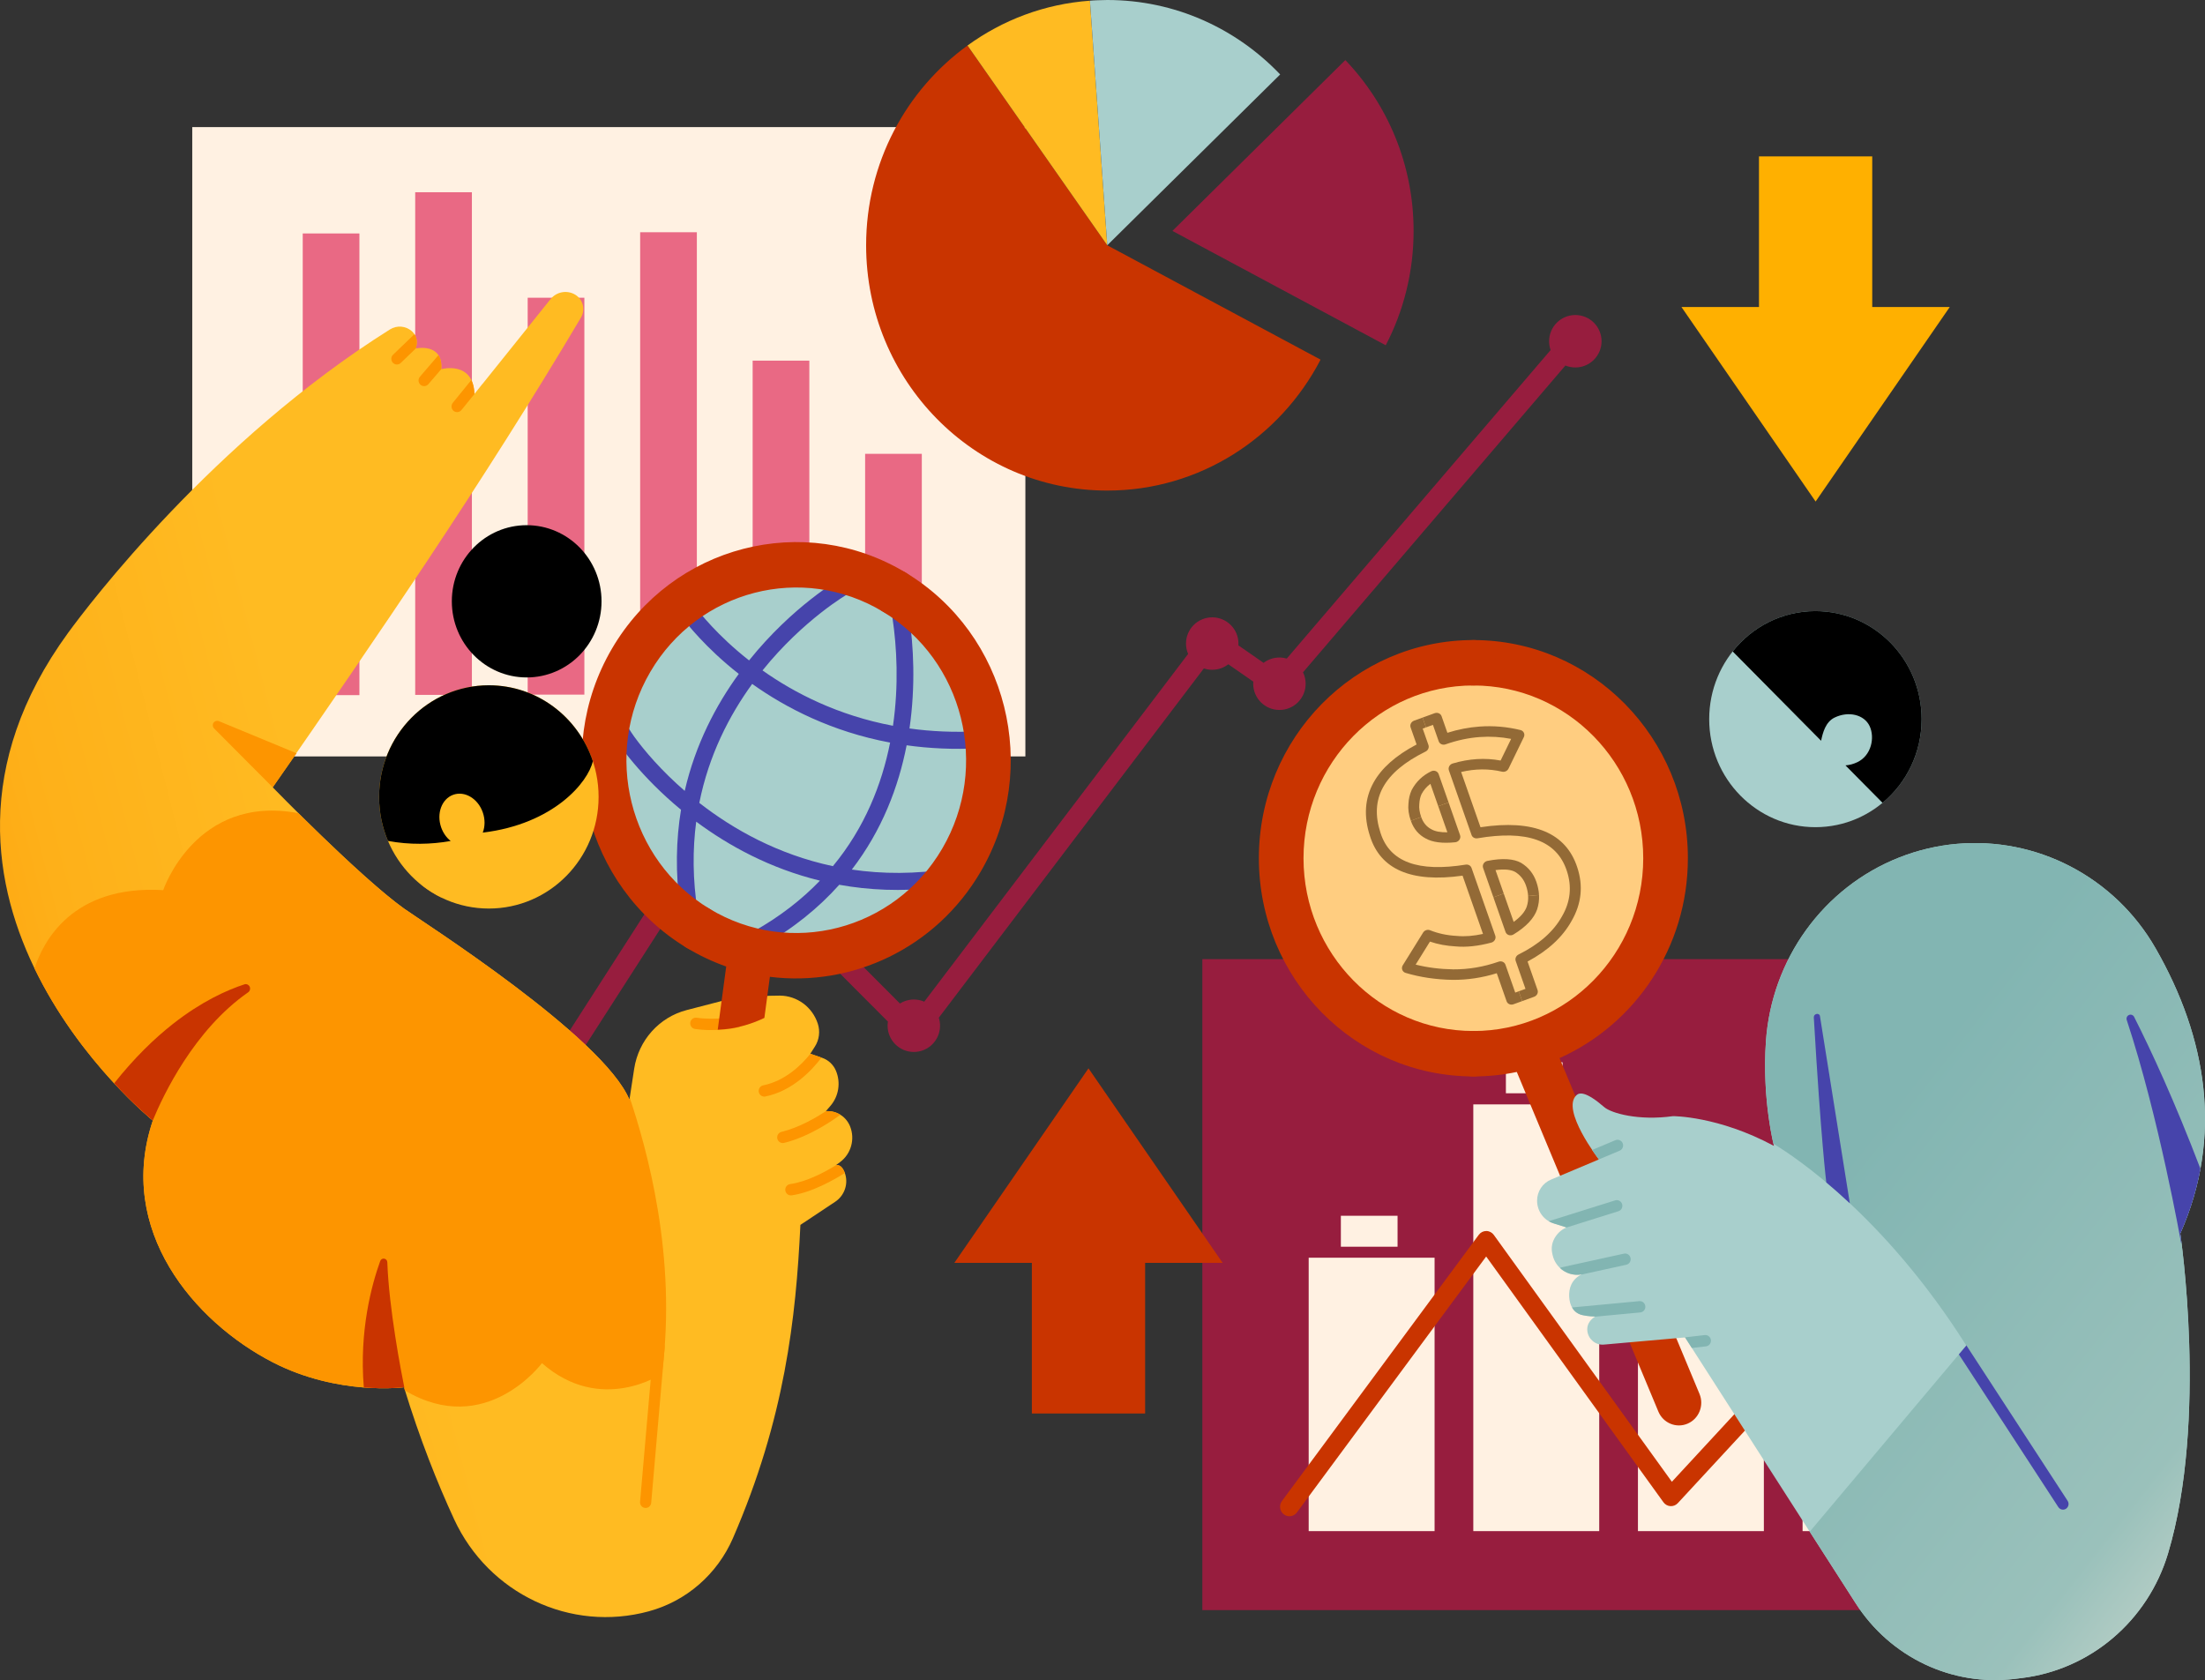 <svg width="332" height="253" viewBox="0 0 332 253" fill="none" xmlns="http://www.w3.org/2000/svg">
<rect x="0" y="0" width="332" height="253" fill="#333333" stroke="none"/>
<g id="etapa2">
<g id="_9---ECONOMY-ANALYSIS">
<g id="CHART-POSTER-2">
<g id="Group">
<path id="Vector" d="M302.105 144.434H181.034V242.459H302.105V144.434Z" fill="#DA0F47" fill-opacity="0.6"/>
<path id="Vector_2" fill-rule="evenodd" clip-rule="evenodd" d="M216.001 189.394H197.044V230.565H216.001V189.394ZM290.367 191.347H271.409V230.565H290.367V191.347ZM265.58 180.363H246.62V230.565H265.58V180.363ZM240.79 166.305H221.831V230.565H240.79V166.305ZM285.033 184.889H276.497V189.552H285.033V184.889ZM210.426 183.077H201.89V187.738H210.426V183.077ZM260.368 174.349H251.832V179.012H260.368V174.349ZM235.272 159.969H226.738V164.632H235.272V159.969Z" fill="#FFF1E2"/>
</g>
<path id="Vector_3" fill-rule="evenodd" clip-rule="evenodd" d="M251.729 223.134L288.982 182.85C289.514 182.276 290.406 182.248 290.974 182.788C291.539 183.331 291.566 184.24 291.035 184.814L252.622 226.353C252.334 226.663 251.927 226.827 251.511 226.801C251.093 226.776 250.706 226.562 250.46 226.218L223.768 189.21L195.271 227.755C194.802 228.387 193.92 228.515 193.298 228.039C192.676 227.564 192.55 226.665 193.019 226.032L222.654 185.945C222.923 185.582 223.343 185.37 223.789 185.372C224.234 185.374 224.652 185.592 224.917 185.958L251.729 223.134Z" fill="#C93400"/>
</g>
<g id="CURVE">
<path id="Vector_4" fill-rule="evenodd" clip-rule="evenodd" d="M233.474 52.712C233.326 52.297 233.246 51.851 233.246 51.386C233.246 49.207 235.014 47.438 237.193 47.438C239.371 47.438 241.141 49.207 241.141 51.386C241.141 53.565 239.371 55.334 237.193 55.334C236.663 55.334 236.159 55.23 235.696 55.04L196.19 101.239C196.443 101.759 196.586 102.344 196.586 102.961C196.586 105.14 194.816 106.909 192.639 106.909C190.459 106.909 188.692 105.14 188.692 102.961C188.692 102.853 188.695 102.747 188.705 102.641L184.942 100.029C184.272 100.549 183.433 100.858 182.522 100.858C182.08 100.858 181.656 100.786 181.26 100.652L141.351 153.253C141.473 153.634 141.538 154.039 141.538 154.461C141.538 156.638 139.77 158.408 137.591 158.408C135.412 158.408 133.644 156.638 133.644 154.461C133.644 154.248 133.66 154.039 133.692 153.838L109.092 129.179C108.543 129.469 107.917 129.634 107.252 129.634C106.855 129.634 106.471 129.575 106.109 129.464L63.27 196.163C63.619 196.752 63.82 197.439 63.82 198.174C63.82 200.352 62.051 202.122 59.872 202.122C57.694 202.122 55.925 200.352 55.925 198.174C55.925 195.995 57.694 194.225 59.872 194.225C60.141 194.225 60.403 194.252 60.657 194.303L103.667 127.339C103.435 126.836 103.305 126.276 103.305 125.686C103.305 123.507 105.075 121.737 107.252 121.737C109.432 121.737 111.201 123.507 111.201 125.686C111.201 126.015 111.159 126.335 111.084 126.641L135.498 151.114C136.105 150.732 136.823 150.513 137.591 150.513C138.15 150.513 138.682 150.628 139.164 150.838L178.895 98.471C178.689 97.993 178.573 97.465 178.573 96.911C178.573 94.732 180.343 92.963 182.522 92.963C184.7 92.963 186.469 94.732 186.469 96.911C186.469 97.003 186.466 97.094 186.46 97.185L190.253 99.817C190.916 99.313 191.742 99.013 192.639 99.013C193.023 99.013 193.395 99.069 193.745 99.171L233.474 52.712Z" fill="#DA0F47" fill-opacity="0.6"/>
</g>
<g id="CHART-POSTER-ONE">
<path id="Vector_5" d="M154.388 19.14H28.946V113.907H154.388V19.14Z" fill="#FFF1E2"/>
<path id="Vector_6" fill-rule="evenodd" clip-rule="evenodd" d="M54.115 35.155H45.58V104.677H54.115V35.155ZM71.051 28.949H62.516V104.64H71.051V28.949ZM87.987 44.834H79.452V104.6H87.987V44.834ZM104.923 34.973H96.387V104.556H104.923V34.973ZM121.86 54.307H113.324V104.509H121.86V54.307ZM138.794 68.339H130.259V104.457H138.794V68.339Z" fill="#DA0F47" fill-opacity="0.6"/>
</g>
<g id="UP-ARROW">
<path id="Vector_7" fill-rule="evenodd" clip-rule="evenodd" d="M172.417 212.854H155.364V190.17H143.692L163.891 160.877L184.089 190.17H172.417V212.854Z" fill="#C93400"/>
</g>
<g id="DOWN-ARROW">
<path id="Vector_8" fill-rule="evenodd" clip-rule="evenodd" d="M264.844 23.547L281.897 23.547V46.231H293.569L273.371 75.524L253.172 46.231H264.844V23.547Z" fill="#FFB000"/>
</g>
<g id="DOLLAR-">
<g id="Group_2">
<path id="Vector_9" d="M222.388 157.796C238.085 157.796 250.811 144.851 250.811 128.882C250.811 112.914 238.085 99.969 222.388 99.969C206.691 99.969 193.966 112.914 193.966 128.882C193.966 144.851 206.691 157.796 222.388 157.796Z" fill="#FFCD80"/>
</g>
<g id="Group_3">
<g id="Group_4">
<path id="Vector_10" fill-rule="evenodd" clip-rule="evenodd" d="M215.754 109.155L214.709 109.534L214.191 108.058L216.015 107.396C216.447 107.24 216.912 107.444 217.055 107.851L217.93 110.348C219.55 109.837 221.167 109.524 222.778 109.409C224.836 109.261 226.887 109.436 228.929 109.933C229.16 109.988 229.348 110.14 229.446 110.346C229.542 110.553 229.539 110.794 229.435 111.008L227.134 115.743C226.96 116.099 226.55 116.294 226.163 116.203C224.157 115.734 222.103 115.751 219.998 116.251L222.914 124.57C230.976 123.349 235.791 125.451 237.48 130.598C238.409 133.389 238.123 136.084 236.633 138.671C235.292 141.095 233.088 143.142 230.002 144.793L231.505 149.083C231.648 149.49 231.415 149.946 230.983 150.102L229.192 150.752L228.676 149.277L229.688 148.91L228.217 144.713C228.086 144.34 228.27 143.919 228.647 143.733C231.718 142.206 233.907 140.298 235.198 137.967C236.462 135.773 236.697 133.498 235.912 131.138C234.393 126.507 229.863 124.972 222.454 126.236C222.062 126.301 221.691 126.093 221.567 125.74L218.155 116.006C218.084 115.802 218.106 115.576 218.213 115.379C218.321 115.183 218.506 115.034 218.726 114.97C221.191 114.238 223.598 114.09 225.942 114.525L227.528 111.264C225.966 110.967 224.399 110.872 222.825 110.986C221.106 111.108 219.384 111.477 217.653 112.089C217.224 112.241 216.764 112.036 216.622 111.631L215.754 109.155ZM227.91 138.824C228.929 138.088 229.597 137.33 229.878 136.526C230.048 136.011 230.117 135.476 230.085 134.922L231.727 134.769C231.767 135.519 231.67 136.244 231.437 136.954C230.977 138.271 229.812 139.547 227.878 140.72C227.665 140.849 227.406 140.882 227.173 140.808C226.942 140.734 226.762 140.561 226.684 140.339L224.855 135.122L226.414 134.556L227.91 138.824ZM212.063 121.046C212.102 120.279 212.265 119.595 212.54 118.992C212.547 118.977 212.556 118.961 212.562 118.946C213.224 117.702 214.202 116.768 215.492 116.145C215.704 116.044 215.949 116.031 216.162 116.11C216.376 116.191 216.54 116.357 216.613 116.565L218.111 120.838L216.552 121.403L215.371 118.034C214.814 118.446 214.368 118.965 214.03 119.592C213.836 120.025 213.731 120.517 213.702 121.066C213.703 121.08 213.701 121.095 213.699 121.11C213.637 121.691 213.739 122.331 213.984 123.029L212.425 123.595C212.1 122.669 211.986 121.818 212.063 121.046Z" fill="#936A36"/>
</g>
<g id="Group_5">
<path id="Vector_11" fill-rule="evenodd" clip-rule="evenodd" d="M214.671 126.266C213.613 125.715 212.858 124.83 212.425 123.595L213.984 123.03C214.281 123.877 214.782 124.495 215.509 124.871L215.535 124.885C216.116 125.214 216.915 125.351 217.929 125.332L216.552 121.403L218.111 120.838L219.837 125.763C219.917 125.992 219.88 126.249 219.737 126.459C219.596 126.666 219.363 126.806 219.109 126.832C217.143 127.037 215.669 126.823 214.671 126.266Z" fill="#936A36"/>
</g>
<g id="Group_6">
<path id="Vector_12" fill-rule="evenodd" clip-rule="evenodd" d="M225.177 131.025L226.415 134.557L224.856 135.122L223.304 130.695C223.229 130.479 223.257 130.238 223.381 130.035C223.507 129.831 223.715 129.686 223.953 129.639C226.247 129.185 227.932 129.322 229.02 129.928L229.044 129.945C230.127 130.604 230.887 131.544 231.317 132.771C231.557 133.457 231.692 134.125 231.728 134.769L230.086 134.923C230.059 134.41 229.949 133.881 229.758 133.337C229.449 132.455 228.91 131.776 228.136 131.3C227.454 130.925 226.467 130.853 225.177 131.025Z" fill="#936A36"/>
</g>
<g id="Group_7">
<path id="Vector_13" fill-rule="evenodd" clip-rule="evenodd" d="M220.214 131.86C212.438 132.962 207.834 130.885 206.275 125.909C205.299 122.923 205.491 120.242 206.797 117.867C207.992 115.693 210.145 113.762 213.292 112.109L212.392 109.543C212.25 109.135 212.482 108.678 212.912 108.522L214.189 108.059L214.707 109.535L214.21 109.715L215.078 112.191C215.209 112.567 215.024 112.99 214.644 113.175C211.524 114.71 209.377 116.488 208.24 118.555C207.135 120.569 207.019 122.842 207.848 125.383C209.243 129.84 213.568 131.347 220.685 130.202C221.072 130.139 221.441 130.347 221.564 130.697L225.14 140.899C225.213 141.107 225.188 141.339 225.076 141.537C224.963 141.737 224.769 141.883 224.544 141.944C222.531 142.478 220.734 142.664 219.156 142.513C217.79 142.44 216.506 142.2 215.302 141.792L213.151 145.257C214.932 145.702 216.817 145.939 218.8 145.972C221.106 145.988 223.386 145.602 225.644 144.815C226.074 144.666 226.531 144.87 226.673 145.274L228.144 149.471L228.674 149.278L229.191 150.753L227.88 151.228C227.45 151.384 226.986 151.181 226.843 150.774L225.364 146.554C223.167 147.237 220.95 147.569 218.707 147.552C216.192 147.511 213.837 147.161 211.633 146.504C211.402 146.435 211.218 146.265 211.136 146.044C211.051 145.824 211.079 145.574 211.208 145.366L214.275 140.43C214.49 140.08 214.941 139.929 215.319 140.081C216.554 140.577 217.895 140.86 219.338 140.936L219.376 140.938C220.545 141.053 221.85 140.949 223.29 140.635L220.214 131.86Z" fill="#936A36"/>
</g>
</g>
</g>
<g id="MAGNIFYING-GLASS">
<g id="Group_8">
<path id="Vector_14" fill-rule="evenodd" clip-rule="evenodd" d="M228.382 161.421C226.271 161.863 224.082 162.096 221.843 162.096C219.986 162.096 218.481 160.564 218.481 158.677C218.481 156.79 219.986 155.257 221.843 155.257C235.958 155.257 247.417 143.6 247.417 129.241C247.417 114.881 235.958 103.223 221.843 103.223C219.986 103.223 218.481 101.691 218.481 99.804C218.481 97.917 219.986 96.385 221.843 96.385C239.668 96.385 254.14 111.107 254.14 129.241C254.14 142.681 246.189 154.246 234.815 159.333L255.886 209.896C256.61 211.633 255.812 213.642 254.104 214.377C252.396 215.115 250.422 214.302 249.697 212.565L228.382 161.421Z" fill="#C93400"/>
<g id="Group_9">
<path id="Vector_15" fill-rule="evenodd" clip-rule="evenodd" d="M221.841 155.254C207.726 155.254 196.266 143.597 196.266 129.238C196.266 114.879 207.726 103.221 221.841 103.221C223.696 103.221 225.202 101.689 225.202 99.802C225.202 97.915 223.696 96.383 221.841 96.383C204.016 96.383 189.544 111.105 189.544 129.238C189.544 147.371 204.016 162.093 221.841 162.093C223.696 162.093 225.202 160.561 225.202 158.674C225.202 156.787 223.696 155.254 221.841 155.254Z" fill="#C93400"/>
</g>
</g>
</g>
<g id="BOY">
<path id="Vector_16" fill-rule="evenodd" clip-rule="evenodd" d="M267.099 172.558C267.099 172.558 265.29 165.647 265.889 156.836C266.734 144.443 274.53 133.659 285.907 129.145C297.283 124.633 310.199 127.201 319.066 135.741C321.114 137.722 322.982 140.049 324.553 142.786C332.276 156.25 334.78 171.092 328.276 185.757C328.276 185.757 332.467 213.759 326.429 233.943C323.383 244.082 314.74 251.433 304.394 252.69C304.045 252.737 303.695 252.777 303.34 252.82C293.89 253.968 284.622 249.563 279.42 241.457C269.292 225.673 253.715 201.396 253.715 201.396C253.715 201.396 244.9 202.176 241.495 202.477C240.276 202.588 239.186 201.714 239.008 200.483C238.909 199.746 239.136 198.934 240.171 198.246C240.171 198.246 239.077 198.237 238.22 198.025C236.867 197.694 236.325 196.517 236.266 195.256C236.211 194.07 236.556 192.7 238.142 191.896C236.144 192.279 234.207 190.982 233.766 188.964C233.747 188.883 233.73 188.806 233.716 188.733C233.554 188 233.657 187.233 234.004 186.571C234.331 185.94 234.896 185.25 235.863 184.833C235.863 184.833 234.922 184.536 233.905 184.216C232.436 183.752 231.434 182.371 231.434 180.807V180.805C231.434 179.418 232.258 178.166 233.52 177.636C236.262 176.479 240.741 174.595 240.741 174.595C240.741 174.595 234.972 167.111 237.371 164.912C237.798 164.52 238.749 164.294 241.547 166.717C242.604 167.632 246.707 168.801 251.898 168.077C251.898 168.077 258.69 168.034 267.099 172.558ZM273.343 92.025C282.168 92.025 289.334 99.315 289.334 108.293C289.334 117.272 282.168 124.561 273.343 124.561C264.515 124.561 257.349 117.272 257.349 108.293C257.349 99.315 264.515 92.025 273.343 92.025Z" fill="#A8CFCC"/>
<path id="Vector_17" fill-rule="evenodd" clip-rule="evenodd" d="M253.173 201.445L256.677 201.043C257.137 200.99 257.553 201.327 257.606 201.797C257.658 202.265 257.326 202.689 256.864 202.742L254.734 202.986L253.715 201.396L253.173 201.445ZM236.695 196.884L246.818 195.933C247.281 195.888 247.69 196.235 247.732 196.705C247.776 197.175 247.436 197.592 246.974 197.634L240.123 198.278C240.138 198.267 240.155 198.256 240.171 198.246C240.171 198.246 239.077 198.237 238.22 198.025C237.495 197.848 237.004 197.429 236.695 196.884ZM234.88 190.939C234.955 190.894 235.041 190.86 235.132 190.838L244.51 188.783C244.961 188.682 245.409 188.977 245.507 189.439C245.604 189.898 245.316 190.353 244.863 190.454L238.037 191.952C238.071 191.933 238.106 191.913 238.142 191.896C236.924 192.129 235.728 191.738 234.88 190.939ZM233.184 183.895L243.188 180.76C243.631 180.621 244.102 180.873 244.239 181.324C244.375 181.775 244.125 182.254 243.682 182.393L235.781 184.87C235.808 184.857 235.836 184.844 235.863 184.833C235.863 184.833 234.922 184.536 233.905 184.216C233.651 184.134 233.409 184.028 233.184 183.895ZM239.726 173.169L243.226 171.697C243.655 171.515 244.146 171.722 244.325 172.158C244.501 172.596 244.297 173.096 243.869 173.276L240.739 174.592C240.711 174.556 240.287 174.003 239.726 173.169Z" fill="#82B5B2"/>
<path id="Vector_18" fill-rule="evenodd" clip-rule="evenodd" d="M267.021 172.235C266.679 170.778 265.366 164.531 265.889 156.835C266.734 144.442 274.53 133.659 285.907 129.145C297.283 124.633 310.199 127.201 319.066 135.74C321.114 137.721 322.982 140.049 324.553 142.786C332.276 156.25 334.78 171.092 328.276 185.756C328.276 185.756 332.467 213.758 326.429 233.943C323.383 244.081 314.741 251.433 304.394 252.689C304.045 252.736 303.695 252.777 303.34 252.82C293.89 253.967 284.622 249.563 279.42 241.457L272.486 230.65L296.063 202.62C283.737 183.102 270.313 174.22 267.021 172.235Z" fill="url(#paint0_linear_252_5276)"/>
<path id="Vector_19" fill-rule="evenodd" clip-rule="evenodd" d="M295.972 202.479C296.014 202.519 296.054 202.569 296.088 202.62L311.316 226.004C311.573 226.399 311.467 226.929 311.081 227.19C310.694 227.451 310.173 227.342 309.917 226.948L294.941 203.953L296.063 202.62L295.972 202.479ZM328.423 186.838L328.461 187.141L328.414 187.239C328.414 187.239 325.051 168.192 320.226 153.63C320.11 153.328 320.244 152.989 320.53 152.852C320.816 152.713 321.158 152.824 321.316 153.104C323.885 158.179 327.408 165.777 331.313 176.001C331.257 176.304 331.198 176.607 331.135 176.909L331.133 176.919L331.103 177.06L331.101 177.073L331.07 177.216L331.068 177.225C331.005 177.526 330.935 177.828 330.864 178.127L330.862 178.138L330.828 178.274L330.824 178.296L330.792 178.428L330.784 178.454L330.753 178.584L330.746 178.608L330.713 178.742L330.711 178.751C330.66 178.948 330.608 179.144 330.555 179.343L330.551 179.356L330.517 179.482L330.507 179.518L330.475 179.634L330.463 179.678L330.431 179.792L330.419 179.839L330.387 179.95L330.374 179.997L330.341 180.11L330.33 180.149L330.295 180.268C330.28 180.32 330.265 180.371 330.248 180.422L330.208 180.555L330.202 180.576L330.171 180.683L330.154 180.738L330.122 180.837L330.103 180.901L330.074 180.995L330.053 181.063L330.024 181.155L330 181.226L329.971 181.318L329.948 181.388L329.919 181.478L329.895 181.55L329.866 181.64L329.837 181.726L329.816 181.794L329.788 181.871L329.761 181.954L329.734 182.036L329.704 182.119L329.677 182.198L329.648 182.281L329.62 182.36L329.591 182.446L329.564 182.523L329.532 182.61L329.505 182.685L329.473 182.777L329.448 182.848L329.408 182.955L329.387 183.01L329.328 183.17L329.307 183.224L329.267 183.333L329.242 183.399L329.206 183.495L329.179 183.566L329.143 183.66L329.116 183.73L329.08 183.824L329.053 183.895L329.015 183.991L328.988 184.057L328.946 184.162L328.923 184.22L328.868 184.354L328.858 184.382L328.79 184.545L328.772 184.594L328.723 184.707L328.698 184.771L328.656 184.871L328.629 184.938L328.587 185.034L328.559 185.102L328.517 185.201L328.488 185.267L328.446 185.367L328.419 185.429L328.37 185.54L328.347 185.592L328.276 185.756L328.288 185.842L328.29 185.869L328.303 185.949L328.307 185.987L328.324 186.1L328.33 186.143L328.349 186.295L328.356 186.34L328.383 186.532L328.387 186.57L328.419 186.814L328.423 186.838ZM274.981 178.054C274.981 178.054 274.181 171.761 273.103 153.264C273.078 152.852 273.357 152.724 273.511 152.689C273.784 152.627 273.992 152.807 274.017 152.965L278.523 181.196C277.277 180.031 276.093 178.986 274.981 178.054Z" fill="#4644AB"/>
<path id="Vector_20" fill-rule="evenodd" clip-rule="evenodd" d="M260.885 98.097C263.818 94.395 268.309 92.025 273.343 92.025C282.168 92.025 289.334 99.315 289.334 108.293C289.334 113.373 287.04 117.913 283.449 120.897L277.868 115.257C278.462 115.213 279.076 115.053 279.67 114.766C281.773 113.747 282.313 111.069 281.504 109.34C280.693 107.612 278.33 107.035 276.229 108.054C274.866 108.715 274.452 110.333 274.196 111.546L260.885 98.097Z" fill="black"/>
</g>
<g id="WORLD">
<g id="Group_10">
<path id="Vector_21" d="M120.027 143.04C135.724 143.04 148.45 130.095 148.45 114.126C148.45 98.158 135.724 85.213 120.027 85.213C104.33 85.213 91.605 98.158 91.605 114.126C91.605 130.095 104.33 143.04 120.027 143.04Z" fill="#A8CFCC"/>
</g>
<path id="Vector_22" fill-rule="evenodd" clip-rule="evenodd" d="M92.326 107.631C92.531 107.538 92.783 107.483 93.086 107.538C93.684 107.645 94.11 108.166 94.127 108.761C94.326 109.12 94.863 110.058 95.503 110.943C97.015 113.032 99.566 116.033 103.097 119.097C104.715 112.056 107.811 106.186 111.236 101.479C106.179 97.51 103.398 93.854 102.832 93.156C102.389 92.609 102.467 91.801 103.003 91.35C103.54 90.9 104.335 90.978 104.778 91.524C105.318 92.19 107.967 95.67 112.786 99.448C119.353 91.256 126.466 87.177 126.466 87.177C127.071 86.829 127.84 87.048 128.183 87.664C128.525 88.281 128.311 89.063 127.704 89.411C127.704 89.411 121.013 93.249 114.809 100.956C119.613 104.354 126.147 107.726 134.453 109.292C135.346 103.127 135.021 97.4 134.392 93.155C134.289 92.455 134.764 91.801 135.451 91.696C136.14 91.59 136.783 92.073 136.886 92.773C137.546 97.231 137.875 103.232 136.939 109.697C140.172 110.144 143.655 110.315 147.388 110.115C147.697 110.098 147.982 110.196 148.211 110.37C148.291 110.992 148.35 111.62 148.392 112.253C148.176 112.497 147.869 112.657 147.52 112.676C143.587 112.886 139.917 112.705 136.508 112.23C135.287 118.484 132.808 125.032 128.258 130.944C132.834 131.619 137.838 131.66 143.253 130.784C142.548 131.801 141.777 132.771 140.951 133.686C135.693 134.271 130.825 134.038 126.361 133.233C123.309 136.656 119.479 139.808 114.698 142.49C114.681 142.501 114.662 142.51 114.643 142.518C114.126 142.418 113.616 142.302 113.109 142.174C113.063 142.116 113.021 142.054 112.985 141.986C112.649 141.366 112.872 140.586 113.481 140.244C117.471 138.005 120.758 135.419 123.456 132.615C115.973 130.786 109.736 127.38 104.826 123.73C104.276 127.882 104.278 132.414 105.051 137.325C105.118 137.757 104.965 138.174 104.675 138.456C103.898 137.947 103.148 137.402 102.425 136.821C101.669 131.416 101.795 126.454 102.538 121.937C96.58 117.018 93 112.047 91.994 110.174C91.958 110.108 91.925 110.045 91.895 109.983C92.007 109.188 92.151 108.403 92.326 107.631ZM113.254 102.988C109.82 107.717 106.731 113.687 105.292 120.903C110.389 124.877 117.135 128.676 125.407 130.431C130.214 124.622 132.783 118.075 134.021 111.823C125.222 110.174 118.315 106.589 113.254 102.988ZM93.075 110.065C93.017 110.075 92.957 110.081 92.896 110.083C92.836 110.084 92.774 110.081 92.713 110.073C92.844 110.09 92.965 110.086 93.075 110.065Z" fill="#4644AB"/>
</g>
<g id="GIRL">
<g id="Group_11">
<path id="Vector_23" fill-rule="evenodd" clip-rule="evenodd" d="M23.011 168.735C23.011 168.735 -18.759 135.115 10.255 95.294C13.343 91.056 32.082 66.353 58.711 49.609C59.75 48.953 61.089 49.062 62.013 49.878C62.602 50.411 62.985 51.225 62.605 52.474C62.605 52.474 66.726 51.56 66.442 55.588C66.442 55.588 71.268 54.271 71.436 59.328C71.436 59.328 79.414 49.383 82.889 45.05C83.801 43.915 85.393 43.632 86.628 44.387L86.629 44.387C87.189 44.73 87.593 45.285 87.75 45.93C87.908 46.576 87.807 47.258 87.469 47.828C72.639 72.815 56.874 95.739 41.062 118.559C41.062 118.559 54.105 131.982 60.826 136.814C63.556 138.773 90.829 156.109 94.773 165.602C94.773 165.602 95.106 163.427 95.485 160.95C96.141 156.654 99.254 153.175 103.392 152.102C106.199 151.376 108.804 150.7 108.804 150.7C108.804 150.7 113.459 149.893 117.423 149.925C120.02 149.944 122.314 151.643 123.133 154.148C123.509 155.304 123.352 156.571 122.7 157.592C122.333 158.172 122.007 158.68 122.007 158.68C122.007 158.68 122.942 159.003 123.81 159.302C124.734 159.621 125.48 160.324 125.864 161.236C126.612 163.014 126.291 165.072 125.036 166.528C124.646 166.983 124.356 167.318 124.356 167.318H124.639C126.118 167.318 127.448 168.233 128.001 169.631C128.759 171.55 128.146 173.747 126.511 174.975C126.106 175.279 125.824 175.493 125.824 175.493C126.337 175.315 126.816 175.674 127.152 176.497C127.818 178.123 127.207 180.002 125.757 180.966C123.497 182.468 120.514 184.451 120.514 184.451C119.843 198.477 118.177 213.605 110.352 231.636C107.991 237.057 103.346 241.099 97.716 242.631C97.712 242.635 97.707 242.635 97.703 242.637C85.918 245.843 73.567 240.007 68.375 228.778C65.882 223.382 63.22 216.732 60.826 208.899C60.826 208.899 50.919 210.216 41.062 205.138C29.219 199.039 17.449 185.212 23.011 168.735Z" fill="url(#paint1_linear_252_5276)"/>
<path id="Vector_24" fill-rule="evenodd" clip-rule="evenodd" d="M5.198 145.832C6.443 141.947 10.785 133.221 24.574 134.042C24.574 134.042 29.465 119.535 44.929 122.453C49.316 126.805 56.426 133.651 60.826 136.814C63.556 138.773 90.829 156.109 94.773 165.602L94.819 165.305C97.364 172.905 101.987 189.215 99.663 206.865C99.663 206.865 90.507 213.094 81.601 205.268C81.601 205.268 73.17 216.646 60.978 209.391C60.927 209.226 60.877 209.064 60.826 208.899C60.826 208.899 50.919 210.216 41.061 205.138C29.219 199.039 17.448 185.212 23.011 168.735C23.011 168.735 11.984 159.86 5.198 145.832ZM63.168 133.031L66.756 135.303C65.462 134.702 64.257 133.937 63.168 133.031Z" fill="#FD9500"/>
<path id="Vector_25" fill-rule="evenodd" clip-rule="evenodd" d="M98.409 202.76L96.373 226.148C96.332 226.618 96.674 227.035 97.136 227.075C97.598 227.118 98.006 226.77 98.048 226.3L100.081 202.911C100.123 202.441 99.781 202.025 99.319 201.984C98.857 201.941 98.449 202.29 98.409 202.76Z" fill="#FD9500"/>
<path id="Vector_26" fill-rule="evenodd" clip-rule="evenodd" d="M54.781 208.933C54.064 200.376 55.977 193.418 57.256 189.87C57.358 189.622 57.617 189.486 57.875 189.539C58.133 189.593 58.318 189.823 58.318 190.09C58.566 197.047 60.366 206.418 60.946 209.288C60.906 209.157 60.866 209.029 60.826 208.899C60.826 208.899 58.411 209.219 54.781 208.933ZM17.188 163.131C20.229 159.293 23.235 156.389 26.034 154.19C30.343 150.803 34.161 149.089 36.852 148.212C37.164 148.142 37.481 148.309 37.605 148.606C37.73 148.905 37.627 149.251 37.361 149.431C29.218 155.098 24.574 164.914 23.003 168.728C22.849 168.602 20.417 166.617 17.188 163.131Z" fill="#C93400"/>
<path id="Vector_27" fill-rule="evenodd" clip-rule="evenodd" d="M125.841 175.486C126.349 175.324 126.82 175.685 127.152 176.497C127.171 176.542 127.188 176.587 127.204 176.632C125.652 177.619 122.276 179.568 119.192 180.002C118.732 180.066 118.308 179.739 118.245 179.273C118.18 178.805 118.501 178.373 118.961 178.309C121.516 177.95 124.28 176.448 125.841 175.486ZM124.358 167.318H124.639C125.324 167.318 125.978 167.515 126.536 167.865C125.61 168.554 121.919 171.169 118.051 172.105C117.6 172.214 117.148 171.93 117.039 171.471C116.932 171.013 117.211 170.552 117.663 170.443C120.303 169.802 122.854 168.314 124.358 167.318ZM122.018 158.685L123.69 159.262C122.15 161.285 119.261 164.294 115.238 165.115C114.785 165.209 114.341 164.908 114.249 164.446C114.159 163.982 114.453 163.531 114.909 163.44C118.18 162.771 120.595 160.454 122.018 158.685Z" fill="#FD9500"/>
<path id="Vector_28" fill-rule="evenodd" clip-rule="evenodd" d="M110.774 153.049C110.774 153.049 107.907 153.692 104.884 153.254C104.424 153.188 103.999 153.515 103.932 153.981C103.867 154.449 104.189 154.881 104.646 154.947C107.976 155.43 111.136 154.72 111.136 154.72C111.587 154.618 111.875 154.16 111.774 153.701C111.676 153.239 111.226 152.949 110.774 153.049Z" fill="#FD9500"/>
<path id="Vector_29" fill-rule="evenodd" clip-rule="evenodd" d="M70.971 57.22C71.235 57.755 71.406 58.444 71.436 59.328L72.704 57.747C72.679 57.793 72.65 57.837 72.616 57.878L69.472 61.751C69.177 62.115 68.647 62.167 68.289 61.866C67.932 61.566 67.881 61.026 68.176 60.663L70.971 57.22ZM66.017 53.481C66.33 53.958 66.509 54.633 66.443 55.584L64.493 57.855C64.188 58.21 63.657 58.247 63.308 57.936C62.958 57.626 62.922 57.086 63.227 56.73L66.017 53.481ZM62.401 50.323C62.744 50.836 62.892 51.531 62.605 52.474H62.605C61.553 53.483 60.34 54.654 60.34 54.654C60.004 54.978 59.471 54.964 59.152 54.621C58.833 54.279 58.847 53.738 59.184 53.413C59.184 53.413 61.332 51.34 62.401 50.323Z" fill="#FD9500"/>
<path id="Vector_30" fill-rule="evenodd" clip-rule="evenodd" d="M41.062 118.559C41.062 118.559 35.516 112.988 32.231 109.689C32.006 109.462 31.971 109.108 32.149 108.843C32.327 108.577 32.668 108.474 32.963 108.596C37.298 110.39 44.652 113.435 44.652 113.435L41.062 118.559Z" fill="#FD9500"/>
</g>
<g id="Group_12">
<g id="Group_13">
<g id="Group_14">
<path id="Vector_31" fill-rule="evenodd" clip-rule="evenodd" d="M108.067 155.056L109.342 145.542C107.304 144.824 105.308 143.888 103.382 142.721C101.788 141.757 101.262 139.656 102.21 138.034C103.159 136.413 105.224 135.88 106.817 136.844C118.948 144.185 134.655 140.123 141.871 127.783C149.085 115.442 145.093 99.463 132.961 92.124C131.367 91.159 130.841 89.059 131.791 87.437C132.738 85.815 134.803 85.281 136.398 86.246C151.718 95.515 156.758 115.693 147.648 131.278C140.894 142.831 128.25 148.637 115.919 147.094L115.09 153.283C113.569 154.016 111.048 154.964 108.067 155.056Z" fill="#C93400"/>
</g>
<g id="Group_15">
<path id="Vector_32" fill-rule="evenodd" clip-rule="evenodd" d="M106.819 136.845C94.687 129.505 90.695 113.526 97.91 101.185C105.125 88.844 120.832 84.784 132.964 92.124C134.558 93.088 136.623 92.555 137.571 90.933C138.519 89.311 137.994 87.211 136.4 86.246C121.079 76.977 101.243 82.104 92.132 97.689C83.021 113.274 88.062 133.453 103.383 142.723C104.978 143.687 107.042 143.153 107.99 141.532C108.939 139.91 108.414 137.81 106.819 136.845Z" fill="#C93400"/>
</g>
</g>
</g>
<g id="Group_16">
<path id="Vector_33" d="M73.603 136.813C82.73 136.813 90.128 129.287 90.128 120.003C90.128 110.719 82.73 103.193 73.603 103.193C64.477 103.193 57.079 110.719 57.079 120.003C57.079 129.287 64.477 136.813 73.603 136.813Z" fill="#FFBB22"/>
<path id="Vector_34" fill-rule="evenodd" clip-rule="evenodd" d="M67.858 126.643C64.877 127.166 61.705 127.24 58.414 126.63C57.555 124.597 57.079 122.356 57.079 120.003C57.079 110.726 64.483 103.193 73.603 103.193C80.873 103.193 87.053 107.979 89.261 114.619C88.568 117.78 83.368 124.093 72.687 125.38C73.033 124.481 73.061 123.388 72.689 122.326C71.96 120.241 69.964 119.057 68.235 119.683C66.507 120.309 65.696 122.51 66.426 124.595C66.726 125.45 67.238 126.154 67.858 126.643Z" fill="black"/>
<g id="Group_17">
<path id="Vector_35" d="M79.3 102.013C85.524 102.013 90.57 96.881 90.57 90.549C90.57 84.218 85.524 79.085 79.3 79.085C73.076 79.085 68.031 84.218 68.031 90.549C68.031 96.881 73.076 102.013 79.3 102.013Z" fill="black"/>
</g>
</g>
</g>
<g id="PIE-CHART">
<g id="Group_18">
<path id="Vector_36" fill-rule="evenodd" clip-rule="evenodd" d="M198.833 54.156C192.751 65.879 180.645 73.873 166.717 73.873C146.679 73.873 130.409 57.323 130.409 36.937C130.409 24.532 136.434 13.547 145.673 6.856L166.717 36.937L198.833 54.156Z" fill="#C93400"/>
</g>
<path id="Vector_37" fill-rule="evenodd" clip-rule="evenodd" d="M166.717 36.936L145.674 6.855C150.942 3.023 157.264 0.597 164.108 0.105L166.717 36.936Z" fill="#FFBB22"/>
<path id="Vector_38" fill-rule="evenodd" clip-rule="evenodd" d="M165.053 0.043L166.717 0C176.925 0 186.156 4.294 192.75 11.21L166.717 36.936L164.108 0.106L164.599 0.067L165.053 0.043Z" fill="#A8CFCC"/>
<g id="Group_19">
<path id="Vector_39" fill-rule="evenodd" clip-rule="evenodd" d="M202.563 9.048C208.924 15.694 212.84 24.772 212.84 34.773C212.84 40.991 211.325 46.852 208.647 51.992L176.53 34.773L202.563 9.048Z" fill="#DA0F47" fill-opacity="0.6"/>
</g>
</g>
</g>
</g>
<defs>
<linearGradient id="paint0_linear_252_5276" x1="265.767" y1="189.977" x2="356.582" y2="261.32" gradientUnits="userSpaceOnUse">
<stop stop-color="#82B5B2"/>
<stop offset="0.57" stop-color="#9AC1BB"/>
<stop offset="0.8" stop-color="#CED9CF"/>
<stop offset="1" stop-color="#FFF1E2"/>
</linearGradient>
<linearGradient id="paint1_linear_252_5276" x1="66.671" y1="201.441" x2="-14.947" y2="222.276" gradientUnits="userSpaceOnUse">
<stop stop-color="#FFBB22"/>
<stop offset="0.47" stop-color="#FEB019"/>
<stop offset="1" stop-color="#FD9500"/>
</linearGradient>
</defs>
</svg>
